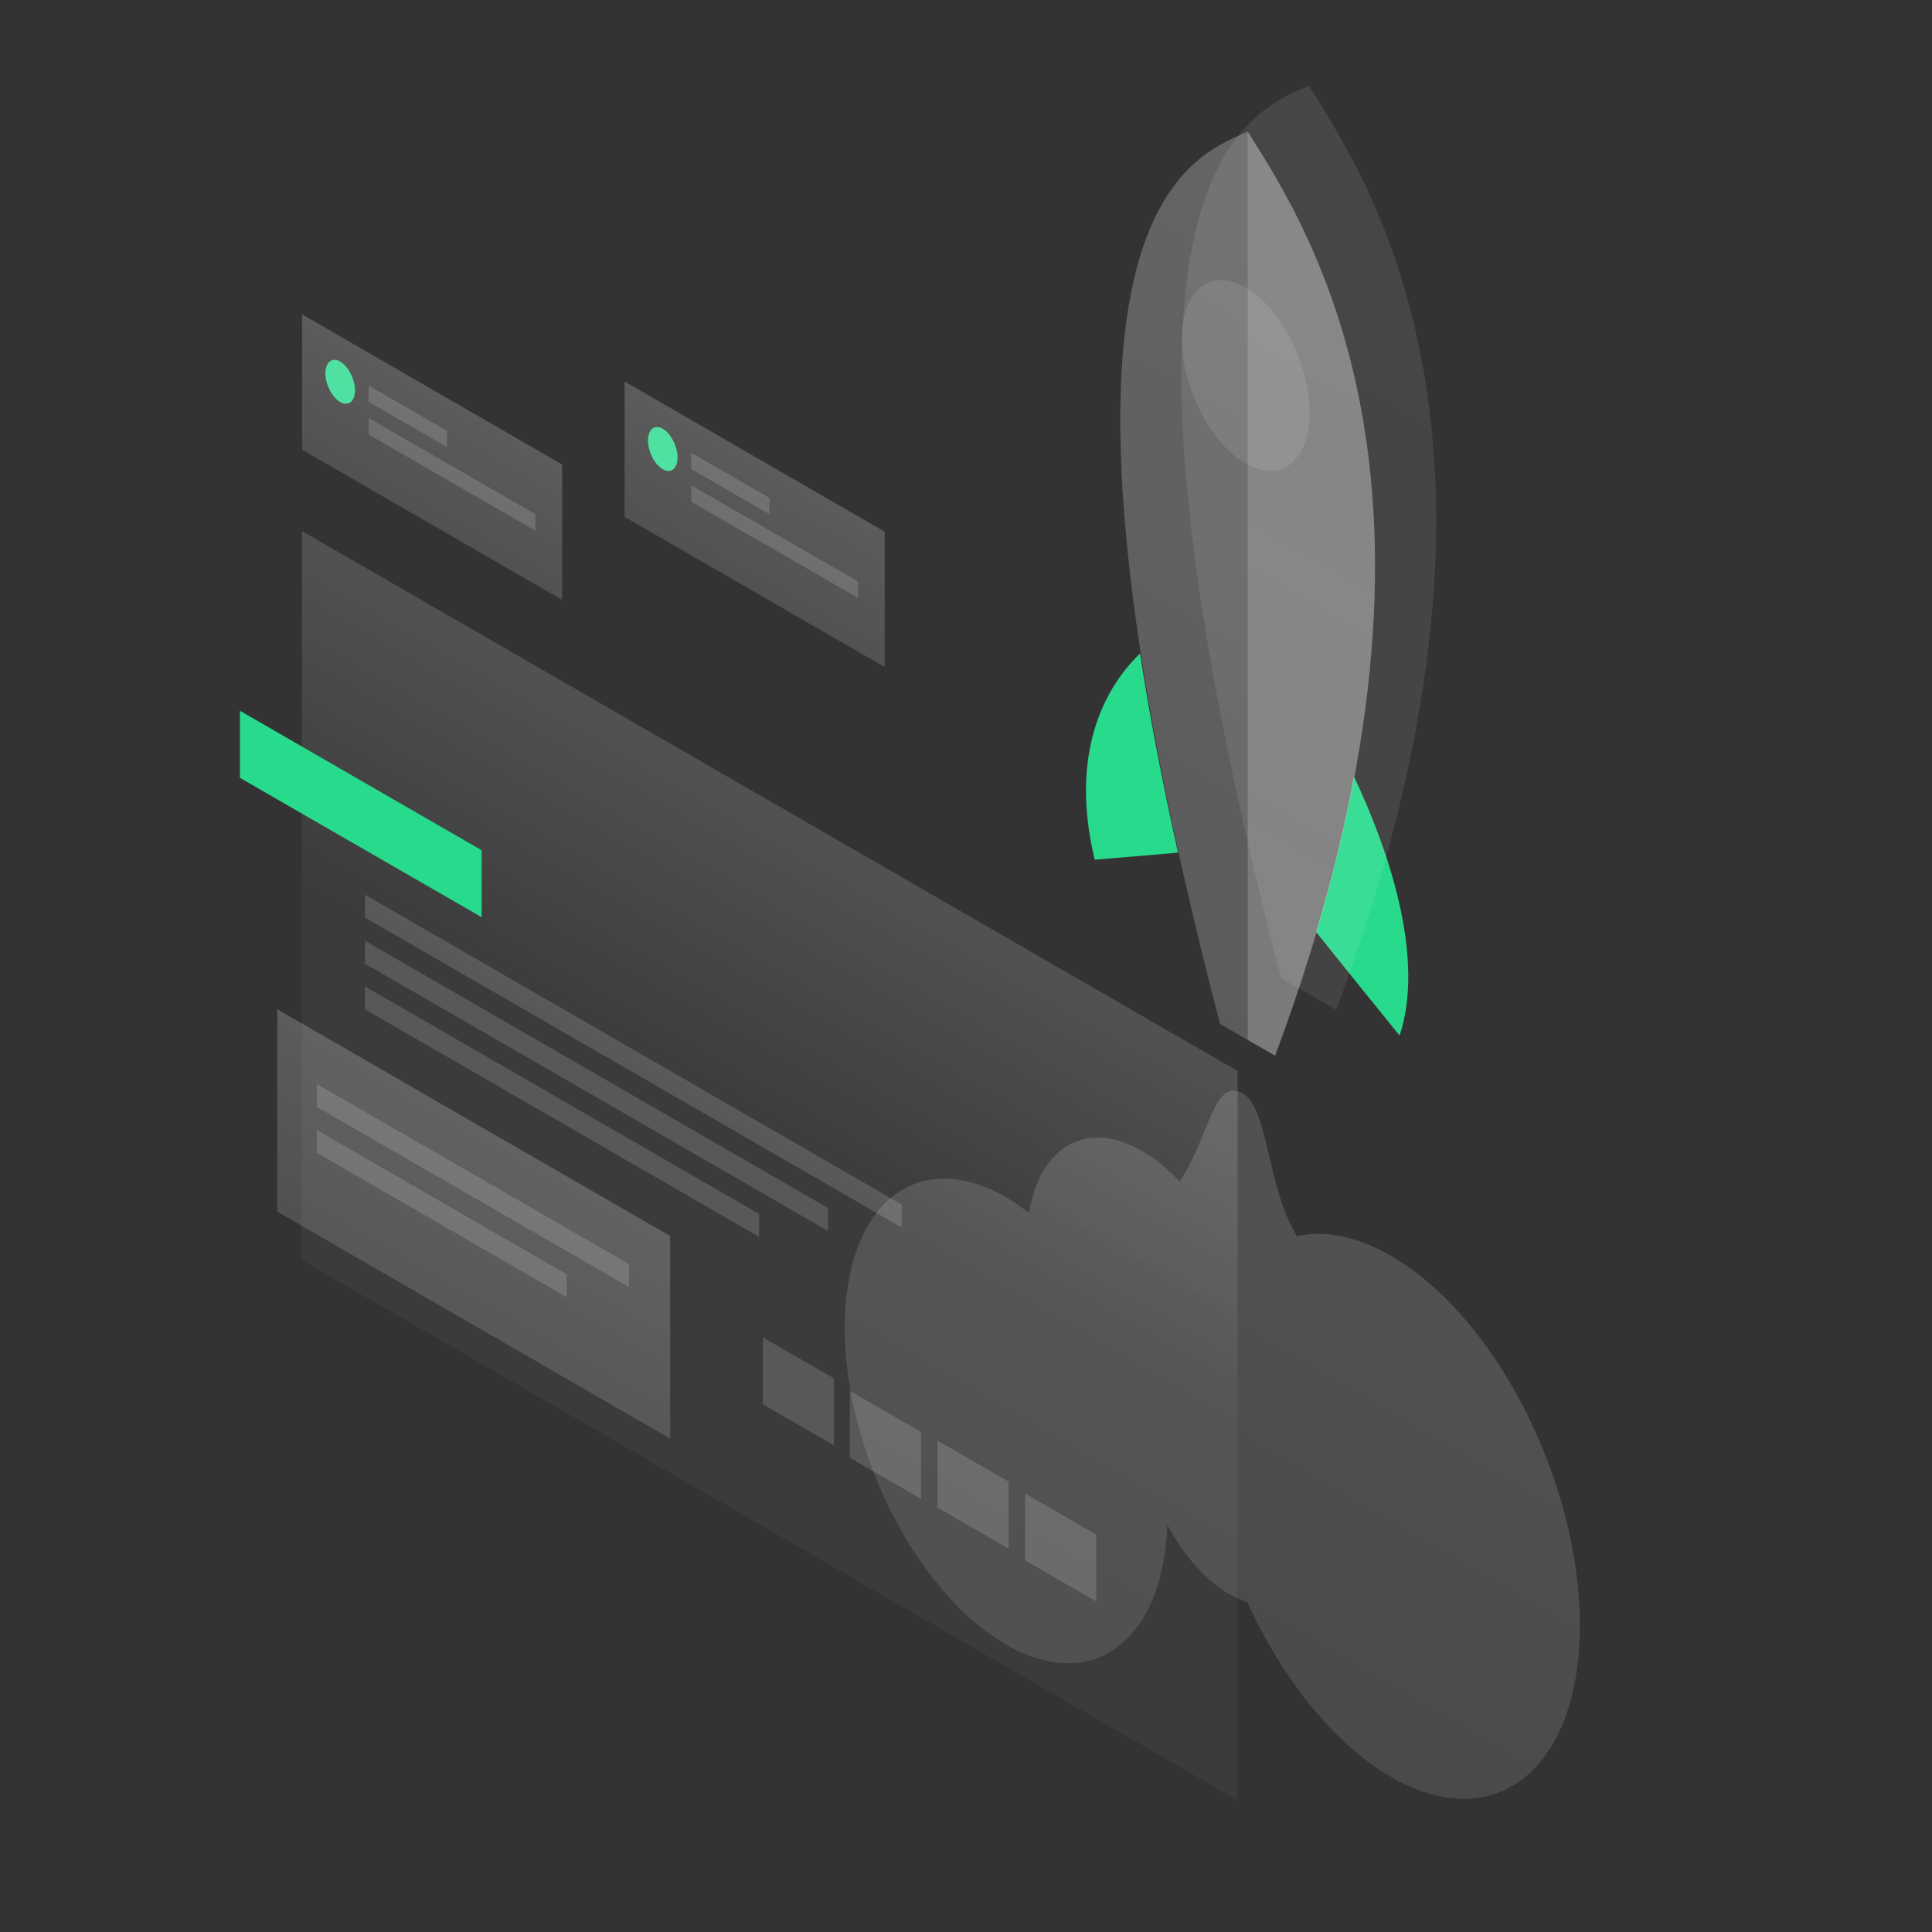<svg width="1150" height="1150" viewBox="0 0 1150 1150" fill="none" xmlns="http://www.w3.org/2000/svg">
<rect x="0" y="0" width="1150" height="1150" fill="#333333" stroke="none"/>
<path opacity="0.15" d="M179.74 316.1L736.648 637.492L736.562 1071.5L179.654 750.108L179.74 316.1Z" fill="url(#paint0_linear)"/>
<path opacity="0.15" d="M188.566 672.631L337.35 758.507V772.134L188.566 686.172V672.631Z" fill="white"/>
<path opacity="0.15" d="M188.566 645.206L374.374 752.422V766.049L188.566 658.833V645.206Z" fill="white"/>
<path opacity="0.2" d="M164.998 600.724L398.886 735.709V856.295L164.998 721.225V600.724Z" fill="url(#paint1_linear)"/>
<path opacity="0.15" d="M610.148 888.949L652.487 913.375V953.227L610.148 928.801V888.949Z" fill="white"/>
<path opacity="0.15" d="M558.039 857.495L600.377 881.921V921.773L558.039 897.348V857.495Z" fill="white"/>
<path opacity="0.15" d="M505.932 827.927L548.27 852.353V892.205L505.932 867.78V827.927Z" fill="white"/>
<path opacity="0.15" d="M454.08 796.046L496.418 820.471V860.324L454.08 835.898V796.046Z" fill="white"/>
<path opacity="0.15" d="M217.277 587.183L451.851 722.597V736.224L217.277 600.81V587.183Z" fill="white"/>
<path opacity="0.15" d="M217.277 560.015L492.903 719.082V732.71L217.277 573.642V560.015Z" fill="white"/>
<path opacity="0.15" d="M217.277 532.589L536.784 717.026V730.653L217.277 546.216V532.589Z" fill="white"/>
<path d="M142.801 423.059L286.699 506.107V545.959L142.801 462.997V423.059Z" fill="#28DA8C"/>
<path d="M783.4 554.8C800.6 576.3 819.7 599.9 833.1 616.4C848 571.6 828.1 509 805.9 462.2C800.6 491.3 793.2 522.1 783.4 554.8Z" fill="#28DA8C"/>
<path d="M678.602 389C656.502 410.2 636.702 449.8 651.602 511.7C665.002 510.6 684.002 509.1 701.202 507.5C691.402 463.5 684.002 424.2 678.602 389Z" fill="#28DA8C"/>
<path opacity="0.25" d="M726.201 609.5C602.601 134.9 704.301 94.6 742.701 78.4C781.101 139 882.701 296.6 759.001 628.4L726.201 609.5Z" fill="url(#paint2_linear)"/>
<path opacity="0.1" d="M762.601 582.2C639.001 107.7 740.601 67.3 779.101 51.1C817.501 111.7 919.101 269.3 795.401 601.1L762.601 582.2Z" fill="url(#paint3_linear)"/>
<path opacity="0.2" d="M758.999 628.4C882.699 296.6 781.099 139 742.699 78.4V619L758.999 628.4Z" fill="url(#paint4_linear)"/>
<path opacity="0.1" d="M779.5 245.5C779.5 274.4 762.5 288 741.5 275.9C720.5 263.8 703.5 230.5 703.5 201.6C703.5 172.7 720.5 159.1 741.5 171.2C762.5 183.3 779.5 216.6 779.5 245.5Z" fill="white"/>
<path opacity="0.15" d="M772.001 735.8C763.301 721.6 759.101 703.6 755.401 687.8C751.101 669.6 747.501 654.1 738.501 650.2C728.201 645.7 723.601 657.1 717.101 672.9C713.301 682.2 708.801 693.2 702.201 703.3C695.101 695.8 687.601 689.6 679.701 685.1C646.601 666 619.001 682.5 612.501 721.9C608.001 718.5 603.501 715.4 598.901 712.7C545.801 682.1 502.801 716.8 502.801 790.4C502.801 863.9 545.801 948.3 598.801 978.9C650.301 1008.6 692.401 976.7 694.801 907.6C704.501 925.6 717.401 940.7 731.701 948.9C735.401 951 739.001 952.6 742.401 953.6C763.001 998.9 793.701 1037.9 828.001 1057.7C890.001 1093.5 940.301 1053.1 940.401 967.5C940.401 881.9 890.101 783.4 828.101 747.6C807.601 735.8 788.501 732.2 772.001 735.8Z" fill="url(#paint5_linear)"/>
<path d="M211.301 232.3C211.301 238.9 207.401 242.1 202.501 239.3C197.601 236.5 193.701 228.8 193.701 222.2C193.701 215.6 197.601 212.4 202.501 215.2C207.301 218 211.301 225.7 211.301 232.3Z" fill="#28DA8C"/>
<path opacity="0.15" d="M219.502 248.9L318.702 306.1V315.9L219.502 258.7V248.9Z" fill="white"/>
<path opacity="0.15" d="M219.402 229.5L266.002 256.4V266.1L219.402 239.2V229.5Z" fill="white"/>
<path opacity="0.2" d="M334.601 276.5L179.801 187.1V267.7L334.601 357.1V276.5Z" fill="url(#paint6_linear)"/>
<path d="M403.301 272.3C403.301 278.9 399.401 282.1 394.501 279.3C389.601 276.5 385.701 268.8 385.701 262.2C385.701 255.6 389.601 252.4 394.501 255.2C399.301 258 403.301 265.7 403.301 272.3Z" fill="#28DA8C"/>
<path opacity="0.15" d="M411.502 288.9L510.702 346.1V355.9L411.502 298.7V288.9Z" fill="white"/>
<path opacity="0.15" d="M411.402 269.5L458.002 296.4V306.1L411.402 279.2V269.5Z" fill="white"/>
<path opacity="0.2" d="M526.601 316.5L371.801 227.1V307.7L526.601 397.1V316.5Z" fill="url(#paint7_linear)"/>
<defs>
<linearGradient id="paint0_linear" x1="552.112" y1="530.989" x2="460.478" y2="689.784" gradientUnits="userSpaceOnUse">
<stop stop-color="white"/>
<stop offset="1" stop-color="white" stop-opacity="0.25"/>
</linearGradient>
<linearGradient id="paint1_linear" x1="308.037" y1="683.245" x2="259.955" y2="766.546" gradientUnits="userSpaceOnUse">
<stop stop-color="white"/>
<stop offset="1" stop-color="white" stop-opacity="0.75"/>
</linearGradient>
<linearGradient id="paint2_linear" x1="886.796" y1="95.227" x2="575.945" y2="633.78" gradientUnits="userSpaceOnUse">
<stop stop-color="white"/>
<stop offset="1" stop-color="white" stop-opacity="0.75"/>
</linearGradient>
<linearGradient id="paint3_linear" x1="923.186" y1="67.934" x2="612.335" y2="606.487" gradientUnits="userSpaceOnUse">
<stop stop-color="white"/>
<stop offset="1" stop-color="white" stop-opacity="0.75"/>
</linearGradient>
<linearGradient id="paint4_linear" x1="828.826" y1="212.662" x2="588.863" y2="645.642" gradientUnits="userSpaceOnUse">
<stop stop-color="white" stop-opacity="0.75"/>
<stop offset="1" stop-color="white"/>
</linearGradient>
<linearGradient id="paint5_linear" x1="806.252" y1="735.019" x2="671.989" y2="967.632" gradientUnits="userSpaceOnUse">
<stop stop-color="white"/>
<stop offset="1" stop-color="white" stop-opacity="0.75"/>
</linearGradient>
<linearGradient id="paint6_linear" x1="274.66" y1="241.853" x2="239.742" y2="302.347" gradientUnits="userSpaceOnUse">
<stop stop-color="white"/>
<stop offset="1" stop-color="white" stop-opacity="0.75"/>
</linearGradient>
<linearGradient id="paint7_linear" x1="466.66" y1="281.853" x2="431.742" y2="342.347" gradientUnits="userSpaceOnUse">
<stop stop-color="white"/>
<stop offset="1" stop-color="white" stop-opacity="0.75"/>
</linearGradient>
</defs>
</svg>
